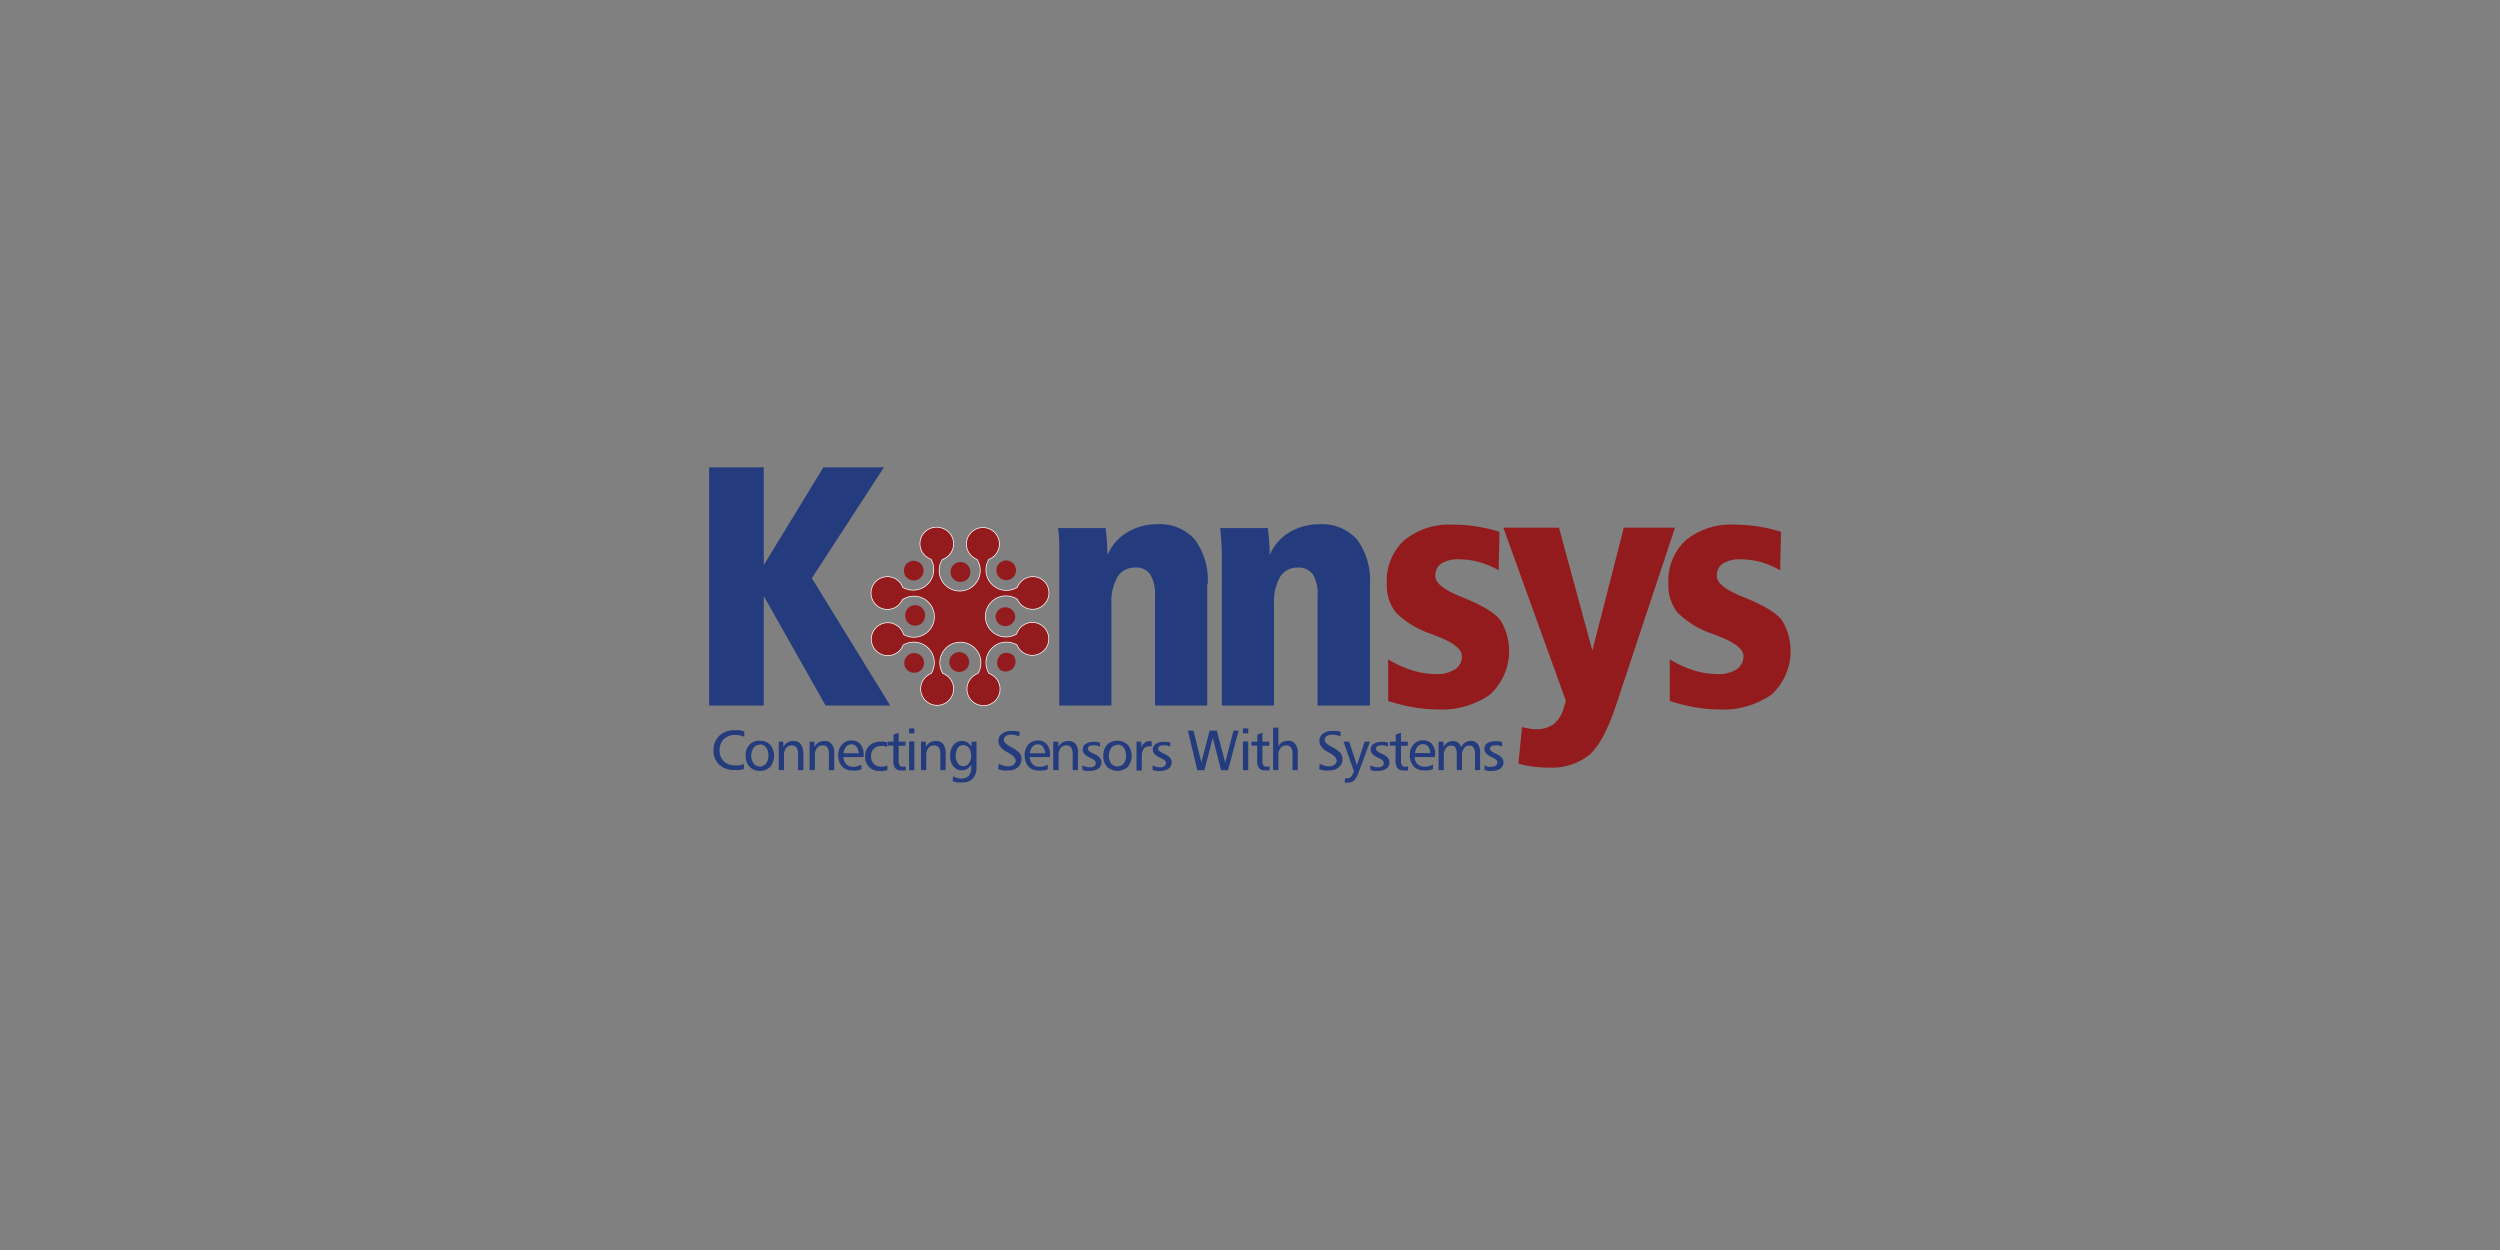 <svg id="Layer_1" data-name="Layer 1" xmlns="http://www.w3.org/2000/svg" viewBox="0 0 300 150"><rect x="0" y="0" width="300" height="150" fill="#808080" stroke="none"/><defs><style>.cls-1,.cls-3{fill:#931b1e;}.cls-2{fill:#243c7d;}.cls-3{fill-rule:evenodd;}.cls-4{fill:none;stroke:#fff;stroke-miterlimit:2.61;stroke-width:0.17px;}</style></defs><path class="cls-1" d="M180.4,63.32h6.68l4,14.74,3.78-14.74H201l-7.12,21.44q-1.47,4.39-3.21,5.87a7.28,7.28,0,0,1-4.88,1.48,13.65,13.65,0,0,1-1.84-.12,10.76,10.76,0,0,1-1.74-.36l.43-4.38c.34.08.65.15.92.19a3.82,3.82,0,0,0,.69.07,3.51,3.51,0,0,0,2.19-.62A3.67,3.67,0,0,0,187.63,85l.28-.89Z"/><path class="cls-2" d="M144.87,70.08V84.66H138.6V71.49a4.48,4.48,0,0,0-.58-2.57,2,2,0,0,0-1.8-.81,2.38,2.38,0,0,0-2.12,1.12,6.06,6.06,0,0,0-.73,3.28V84.66h-6.26V68c0-1.24,0-2.18,0-2.82s-.08-1.25-.15-1.81h5.71c.08.64.14,1.23.17,1.76s.05,1,.05,1.5a5.77,5.77,0,0,1,2.33-2.72,6.85,6.85,0,0,1,3.65-1,5.56,5.56,0,0,1,4.5,1.83,8.08,8.08,0,0,1,1.55,5.37"/><path class="cls-2" d="M164.39,70.08V84.66h-6.28V71.49a4.57,4.57,0,0,0-.57-2.57,2.07,2.07,0,0,0-1.8-.81,2.39,2.39,0,0,0-2.13,1.12,6.06,6.06,0,0,0-.73,3.28V84.66h-6.26V68c0-1.24,0-2.18-.05-2.82s-.08-1.25-.15-1.81h5.72c.08.64.13,1.23.17,1.76s.05,1,.05,1.5a5.7,5.7,0,0,1,2.32-2.72,6.88,6.88,0,0,1,3.65-1,5.59,5.59,0,0,1,4.51,1.83,8.13,8.13,0,0,1,1.55,5.37"/><path class="cls-1" d="M179.94,63.78l-.1,4.65a11.2,11.2,0,0,0-2.38-1,9.54,9.54,0,0,0-2.35-.31,3.73,3.73,0,0,0-2.15.51,1.7,1.7,0,0,0-.72,1.5c0,.82,1,1.63,3,2.44q3.79,1.5,4.82,2.87a7.11,7.11,0,0,1-1.23,8.89,10.11,10.11,0,0,1-6.43,1.8,17.24,17.24,0,0,1-2.76-.25,22.75,22.75,0,0,1-3.06-.76l0-5a12.6,12.6,0,0,0,2.85,1.31,9.51,9.51,0,0,0,2.88.46,4,4,0,0,0,2.29-.57,1.82,1.82,0,0,0,.83-1.58c0-.83-1-1.62-2.92-2.37l-.91-.35a10.64,10.64,0,0,1-4.11-2.54A5.25,5.25,0,0,1,166.42,70a6.54,6.54,0,0,1,2.11-5.18,8.51,8.51,0,0,1,5.84-1.86,18.89,18.89,0,0,1,2.78.21,18.47,18.47,0,0,1,2.79.65"/><path class="cls-1" d="M213.72,63.78l-.1,4.65a11.2,11.2,0,0,0-2.38-1,9.53,9.53,0,0,0-2.34-.31,3.76,3.76,0,0,0-2.16.51,1.7,1.7,0,0,0-.72,1.5c0,.82,1,1.63,3,2.44q3.8,1.5,4.82,2.87a7.11,7.11,0,0,1-1.23,8.89,10.11,10.11,0,0,1-6.43,1.8,17.24,17.24,0,0,1-2.76-.25,23,23,0,0,1-3.05-.76l0-5a12.6,12.6,0,0,0,2.85,1.31,9.51,9.51,0,0,0,2.88.46,4,4,0,0,0,2.29-.57,1.82,1.82,0,0,0,.83-1.58c0-.83-1-1.62-2.92-2.37l-.9-.35a10.62,10.62,0,0,1-4.12-2.54A5.24,5.24,0,0,1,200.21,70a6.56,6.56,0,0,1,2.1-5.18,8.51,8.51,0,0,1,5.84-1.86,18.89,18.89,0,0,1,2.78.21,18.19,18.19,0,0,1,2.79.65"/><polygon class="cls-2" points="85.09 56.08 91.65 56.08 91.65 67.81 98.81 56.08 106.07 56.08 97.42 69.38 106.82 84.66 99.07 84.66 91.65 71.53 91.65 84.66 85.09 84.66 85.09 56.08"/><path class="cls-3" d="M125.3,69.81a1.93,1.93,0,0,0-2.73,0,1.89,1.89,0,0,0-.44.69,2.51,2.51,0,0,1-3.5-3.41h0a1.93,1.93,0,1,0-1.36,0,2.51,2.51,0,1,1-4.21,0,1.93,1.93,0,0,0-.31-3.74,1.93,1.93,0,0,0-1,3.72h0a2.52,2.52,0,0,1-3.46,3.44h0a1.86,1.86,0,0,0-.45-.71,1.92,1.92,0,1,0,.41,2.13,2.51,2.51,0,1,1,.14,4.24,1.93,1.93,0,1,0-.05,1.21,2.51,2.51,0,0,1,3.44,3.47,2.06,2.06,0,0,0-.69.45,1.93,1.93,0,1,0,2.73,0,1.94,1.94,0,0,0-.71-.45,2.51,2.51,0,1,1,4.27,0,2,2,0,0,0-.72.46,1.94,1.94,0,1,0,2-.45,2.51,2.51,0,0,1,3.42-3.49,1.93,1.93,0,1,0,1.48-2.61,2,2,0,0,0-1.53,1.35,2.51,2.51,0,1,1,.09-4.22,1.8,1.8,0,0,0,.42.62,1.93,1.93,0,1,0,2.72-2.74"/><path class="cls-4" d="M125.3,69.81a1.93,1.93,0,0,0-2.73,0,1.89,1.89,0,0,0-.44.69,2.51,2.51,0,0,1-3.5-3.41h0a1.93,1.93,0,1,0-1.36,0,2.51,2.51,0,1,1-4.21,0,1.93,1.93,0,0,0-.31-3.74,1.93,1.93,0,0,0-1,3.72h0a2.52,2.52,0,0,1-3.46,3.44h0a1.86,1.86,0,0,0-.45-.71,1.92,1.92,0,1,0,.41,2.13,2.51,2.51,0,1,1,.14,4.24,1.93,1.93,0,1,0-.05,1.21,2.51,2.51,0,0,1,3.44,3.47,2.06,2.06,0,0,0-.69.45,1.93,1.93,0,1,0,2.73,0,1.94,1.94,0,0,0-.71-.45,2.51,2.51,0,1,1,4.27,0,2,2,0,0,0-.72.46,1.94,1.94,0,1,0,2-.45,2.51,2.51,0,0,1,3.42-3.49,1.93,1.93,0,1,0,1.48-2.61,2,2,0,0,0-1.53,1.35,2.51,2.51,0,1,1,.09-4.22,1.8,1.8,0,0,0,.42.62,1.93,1.93,0,1,0,2.72-2.74Z"/><path class="cls-3" d="M125.3,69.81a1.93,1.93,0,0,0-2.73,0,1.89,1.89,0,0,0-.44.69,2.51,2.51,0,0,1-3.5-3.41h0a1.93,1.93,0,1,0-1.36,0,2.51,2.51,0,1,1-4.21,0,1.93,1.93,0,0,0-.31-3.74,1.93,1.93,0,0,0-1,3.72h0a2.52,2.52,0,0,1-3.46,3.44h0a1.86,1.86,0,0,0-.45-.71,1.92,1.92,0,1,0,.41,2.13,2.51,2.51,0,1,1,.14,4.24,1.93,1.93,0,1,0-.05,1.21,2.51,2.51,0,0,1,3.44,3.47,2.06,2.06,0,0,0-.69.45,1.93,1.93,0,1,0,2.73,0,1.94,1.94,0,0,0-.71-.45,2.51,2.51,0,1,1,4.27,0,2,2,0,0,0-.72.46,1.94,1.94,0,1,0,2-.45,2.51,2.51,0,0,1,3.42-3.49,1.93,1.93,0,1,0,1.48-2.61,2,2,0,0,0-1.53,1.35,2.51,2.51,0,1,1,.09-4.22,1.8,1.8,0,0,0,.42.62,1.93,1.93,0,1,0,2.72-2.74"/><path class="cls-2" d="M89.31,87.84l0,.58a2.57,2.57,0,0,0-.54-.17,2.39,2.39,0,0,0-.53-.06,1.85,1.85,0,0,0-1.36.5A1.79,1.79,0,0,0,86.35,90a1.83,1.83,0,0,0,.5,1.35,1.89,1.89,0,0,0,1.37.49,3.19,3.19,0,0,0,.54,0,4.91,4.91,0,0,0,.51-.15l0,.59a3.77,3.77,0,0,1-.53.12,3.65,3.65,0,0,1-.59,0,2.58,2.58,0,0,1-1.84-.63,2.26,2.26,0,0,1-.68-1.73,2.33,2.33,0,0,1,.69-1.76,2.61,2.61,0,0,1,1.85-.65,3.73,3.73,0,0,1,.59,0,2.74,2.74,0,0,1,.53.14"/><path class="cls-2" d="M91.18,88.9a1.63,1.63,0,0,1,1.25.48,2.12,2.12,0,0,1,0,2.64,1.66,1.66,0,0,1-1.25.48A1.63,1.63,0,0,1,89.94,92a1.81,1.81,0,0,1-.46-1.32,1.85,1.85,0,0,1,.46-1.32,1.63,1.63,0,0,1,1.24-.48m0,.49a.88.88,0,0,0-.74.36,1.68,1.68,0,0,0,0,1.89.94.94,0,0,0,1.48,0,1.44,1.44,0,0,0,.28-.94,1.5,1.5,0,0,0-.28-1,.9.9,0,0,0-.74-.35"/><path class="cls-2" d="M96.41,90.34v2.08h-.64V90.49a1.32,1.32,0,0,0-.19-.79.67.67,0,0,0-.58-.25.81.81,0,0,0-.67.32,1.44,1.44,0,0,0-.25.9v1.75h-.63V89H94v.64a1.27,1.27,0,0,1,1.2-.72,1.07,1.07,0,0,1,.88.37,1.64,1.64,0,0,1,.3,1.07"/><path class="cls-2" d="M100.11,90.34v2.08h-.64V90.49a1.4,1.4,0,0,0-.18-.79.68.68,0,0,0-.58-.25.83.83,0,0,0-.68.32,1.5,1.5,0,0,0-.24.9v1.75h-.64V89h.58v.64a1.27,1.27,0,0,1,1.2-.72,1.05,1.05,0,0,1,.88.37,1.64,1.64,0,0,1,.3,1.07"/><path class="cls-2" d="M103.64,90.59v.26h-2.43a1.24,1.24,0,0,0,.35.86,1.21,1.21,0,0,0,.86.31,1.58,1.58,0,0,0,.47-.07,2.27,2.27,0,0,0,.48-.19v.55a2.44,2.44,0,0,1-.5.15,3.57,3.57,0,0,1-.59,0,1.58,1.58,0,0,1-1.23-.49,1.88,1.88,0,0,1-.46-1.34,1.8,1.8,0,0,1,.45-1.28,1.47,1.47,0,0,1,1.16-.49,1.33,1.33,0,0,1,1.06.45,1.89,1.89,0,0,1,.38,1.24m-.59-.16a1.42,1.42,0,0,0-.27-.79.75.75,0,0,0-.62-.28.8.8,0,0,0-.63.29,1.31,1.31,0,0,0-.3.78Z"/><path class="cls-2" d="M106.45,89.1l0,.55a1.26,1.26,0,0,0-.34-.13,1.33,1.33,0,0,0-.4,0,1.14,1.14,0,0,0-.86.34,1.21,1.21,0,0,0-.33.89,1.29,1.29,0,0,0,.32.9,1.14,1.14,0,0,0,.85.34,1.74,1.74,0,0,0,.39,0,1.63,1.63,0,0,0,.4-.15l0,.56a1.69,1.69,0,0,1-.44.12,2.42,2.42,0,0,1-.47,0,1.65,1.65,0,0,1-1.75-1.75,1.68,1.68,0,0,1,.49-1.27A1.81,1.81,0,0,1,105.6,89a3.4,3.4,0,0,1,.45,0,2.62,2.62,0,0,1,.4.11"/><path class="cls-2" d="M107.84,87.92V89h.82v.49h-.82v1.78a1,1,0,0,0,.12.57.42.42,0,0,0,.38.17l.15,0,.2-.06v.5a1.11,1.11,0,0,1-.25,0,1.14,1.14,0,0,1-.26,0,.93.93,0,0,1-.75-.27,1.41,1.41,0,0,1-.23-.9V89.47h-.69V89h.71v-.85Z"/><path class="cls-2" d="M109.09,87.41h.63V88h-.63Zm0,1.57h.63v3.44h-.63Z"/><path class="cls-2" d="M113.48,90.34v2.08h-.64V90.49a1.4,1.4,0,0,0-.18-.79.68.68,0,0,0-.58-.25.81.81,0,0,0-.68.32,1.5,1.5,0,0,0-.25.9v1.75h-.63V89h.58v.64a1.27,1.27,0,0,1,1.2-.72,1.05,1.05,0,0,1,.88.37,1.64,1.64,0,0,1,.3,1.07"/><path class="cls-2" d="M116.58,89.6V89h.6v3a2,2,0,0,1-.43,1.42,1.65,1.65,0,0,1-1.28.47,4,4,0,0,1-.6,0,3.19,3.19,0,0,1-.55-.16l.05-.58a2,2,0,0,0,.52.21,1.62,1.62,0,0,0,.47.07,1.15,1.15,0,0,0,.88-.33,1.35,1.35,0,0,0,.31-.94v-.41a1.47,1.47,0,0,1-.5.52,1.25,1.25,0,0,1-.64.17,1.27,1.27,0,0,1-1-.48,1.89,1.89,0,0,1-.39-1.25,2,2,0,0,1,.39-1.3,1.24,1.24,0,0,1,1-.49,1.29,1.29,0,0,1,.69.18,1.35,1.35,0,0,1,.48.52m-1-.2a.75.75,0,0,0-.65.34,1.8,1.8,0,0,0,0,1.83.78.78,0,0,0,.66.34.83.83,0,0,0,.68-.34,1.4,1.4,0,0,0,.26-.89,1.52,1.52,0,0,0-.25-.94.81.81,0,0,0-.7-.34"/><path class="cls-2" d="M122.38,87.79l-.07.59a1.62,1.62,0,0,0-.45-.16,2,2,0,0,0-.49-.06,1.25,1.25,0,0,0-.67.16.51.51,0,0,0-.24.44.57.57,0,0,0,.16.4,3,3,0,0,0,.7.48,3.69,3.69,0,0,1,1,.71,1.07,1.07,0,0,1,.26.72,1.25,1.25,0,0,1-.44,1,1.64,1.64,0,0,1-1.14.38,3.32,3.32,0,0,1-.64,0,2.6,2.6,0,0,1-.58-.16l.07-.64a2.62,2.62,0,0,0,.57.23,2,2,0,0,0,.53.08,1.17,1.17,0,0,0,.68-.19.62.62,0,0,0,.25-.5c0-.31-.33-.66-1-1l-.25-.15a1.76,1.76,0,0,1-.6-.54,1.11,1.11,0,0,1-.22-.65,1.06,1.06,0,0,1,.42-.88,1.83,1.83,0,0,1,1.15-.33,4.39,4.39,0,0,1,.53,0,3.89,3.89,0,0,1,.49.12"/><path class="cls-2" d="M126,90.59v.26h-2.43a1.28,1.28,0,0,0,.35.86,1.21,1.21,0,0,0,.86.31,1.53,1.53,0,0,0,.47-.07,1.92,1.92,0,0,0,.48-.19v.55a2.44,2.44,0,0,1-.5.15,3.57,3.57,0,0,1-.59,0,1.58,1.58,0,0,1-1.23-.49,1.92,1.92,0,0,1-.45-1.34,1.8,1.8,0,0,1,.44-1.28,1.47,1.47,0,0,1,1.16-.49,1.33,1.33,0,0,1,1.06.45,1.84,1.84,0,0,1,.38,1.24m-.59-.16a1.35,1.35,0,0,0-.27-.79.75.75,0,0,0-.62-.28.82.82,0,0,0-.63.29,1.31,1.31,0,0,0-.3.78Z"/><path class="cls-2" d="M129.35,90.34v2.08h-.63V90.49a1.39,1.39,0,0,0-.19-.79.68.68,0,0,0-.58-.25.83.83,0,0,0-.68.32,1.5,1.5,0,0,0-.24.9v1.75h-.64V89H127v.64a1.31,1.31,0,0,1,.5-.54,1.33,1.33,0,0,1,.7-.18,1.05,1.05,0,0,1,.88.37,1.64,1.64,0,0,1,.3,1.07"/><path class="cls-2" d="M132,89.07l0,.52a2.16,2.16,0,0,0-.43-.14,1.61,1.61,0,0,0-.44,0,.77.77,0,0,0-.42.1.35.35,0,0,0-.16.29.43.43,0,0,0,.13.28,2.67,2.67,0,0,0,.54.31,2.18,2.18,0,0,1,.74.49.84.84,0,0,1,.21.57.9.9,0,0,1-.38.75,1.71,1.71,0,0,1-1,.27,2.38,2.38,0,0,1-.46,0,2.23,2.23,0,0,1-.44-.13l0-.53a2.64,2.64,0,0,0,.47.17,1.72,1.72,0,0,0,.44.06.82.82,0,0,0,.5-.14.41.41,0,0,0,.19-.36.46.46,0,0,0-.11-.3,2.08,2.08,0,0,0-.52-.32,2.33,2.33,0,0,1-.74-.49.79.79,0,0,1-.2-.53.78.78,0,0,1,.34-.66,1.56,1.56,0,0,1,.91-.25,2,2,0,0,1,.42,0,3.43,3.43,0,0,1,.44.09"/><path class="cls-2" d="M134.09,88.9a1.63,1.63,0,0,1,1.25.48,2.12,2.12,0,0,1,0,2.64,1.85,1.85,0,0,1-2.49,0,1.85,1.85,0,0,1-.45-1.32,1.89,1.89,0,0,1,.45-1.32,1.64,1.64,0,0,1,1.24-.48m0,.49a.9.9,0,0,0-.74.36,1.68,1.68,0,0,0,0,1.89,1,1,0,0,0,1.49,0,1.5,1.5,0,0,0,.28-.94,1.56,1.56,0,0,0-.28-1,.93.93,0,0,0-.75-.35"/><path class="cls-2" d="M138.2,88.94l0,.61-.14,0h-.13a.81.81,0,0,0-.68.31,1.46,1.46,0,0,0-.23.88v1.72h-.64V89h.58v.71a1.16,1.16,0,0,1,.4-.57.94.94,0,0,1,.59-.2h.27"/><path class="cls-2" d="M140.43,89.07l0,.52a2.16,2.16,0,0,0-.43-.14,1.61,1.61,0,0,0-.44,0,.77.77,0,0,0-.42.1.35.35,0,0,0-.16.29.43.43,0,0,0,.13.28,2.67,2.67,0,0,0,.54.31,2.35,2.35,0,0,1,.75.49.88.88,0,0,1,.2.57.9.9,0,0,1-.38.75,1.7,1.7,0,0,1-1,.27,2.49,2.49,0,0,1-.47,0,2.23,2.23,0,0,1-.44-.13l0-.53a3,3,0,0,0,.47.17,1.72,1.72,0,0,0,.44.06.82.82,0,0,0,.5-.14.41.41,0,0,0,.19-.36.46.46,0,0,0-.11-.3,2.08,2.08,0,0,0-.52-.32,2.33,2.33,0,0,1-.74-.49.79.79,0,0,1-.2-.53.78.78,0,0,1,.34-.66,1.56,1.56,0,0,1,.91-.25,2,2,0,0,1,.42,0,3.43,3.43,0,0,1,.44.09"/><path class="cls-2" d="M142.54,87.67h.68l.94,3.8s0,.11,0,.21,0,.22,0,.38a2.53,2.53,0,0,1,0-.32,1.45,1.45,0,0,1,0-.25l1-3.82h.86l1,3.83c0,.06,0,.15,0,.24s0,.2,0,.32q0-.18,0-.33c0-.1,0-.17,0-.21l1-3.85h.62l-1.28,4.75h-.83l-1-3.88c0-.05,0-.13,0-.22s0-.2,0-.31c0,.19,0,.32,0,.4a.61.61,0,0,1,0,.14l-1,3.87h-.85Z"/><path class="cls-2" d="M149.15,87.41h.64V88h-.64Zm0,1.57h.64v3.44h-.64Z"/><path class="cls-2" d="M151.49,87.92V89h.82v.49h-.82v1.78a1,1,0,0,0,.12.57A.43.43,0,0,0,152,92l.16,0,.19-.06v.5a1.19,1.19,0,0,1-.26,0,1.1,1.1,0,0,1-.26,0,.93.93,0,0,1-.75-.27,1.42,1.42,0,0,1-.22-.9V89.47h-.7V89h.72v-.85Z"/><path class="cls-2" d="M152.77,87.31h.64v2.23a1.28,1.28,0,0,1,.47-.48,1.3,1.3,0,0,1,.67-.16,1,1,0,0,1,.88.37,1.64,1.64,0,0,1,.3,1.07v2.08h-.63V90.49a1.32,1.32,0,0,0-.19-.79.67.67,0,0,0-.58-.25.81.81,0,0,0-.67.32,1.44,1.44,0,0,0-.25.9v1.75h-.64Z"/><path class="cls-2" d="M160.9,87.79l-.07.59a1.62,1.62,0,0,0-.45-.16,2,2,0,0,0-.49-.06,1.25,1.25,0,0,0-.67.16.5.5,0,0,0-.25.44.58.58,0,0,0,.17.4,3,3,0,0,0,.7.48,3.69,3.69,0,0,1,1,.71,1.12,1.12,0,0,1,.26.72,1.25,1.25,0,0,1-.44,1,1.65,1.65,0,0,1-1.14.38,3.32,3.32,0,0,1-.64,0,2.6,2.6,0,0,1-.58-.16l.07-.64a2.27,2.27,0,0,0,.57.23,2,2,0,0,0,.53.08,1.13,1.13,0,0,0,.67-.19.6.6,0,0,0,.26-.5c0-.31-.34-.66-1-1l-.26-.15a1.82,1.82,0,0,1-.59-.54,1.11,1.11,0,0,1-.22-.65,1.06,1.06,0,0,1,.42-.88,1.83,1.83,0,0,1,1.15-.33,4.55,4.55,0,0,1,.53,0,3.89,3.89,0,0,1,.49.12"/><path class="cls-2" d="M161.22,89h.68l.93,2.83.93-2.83h.64L163,92.77a2.26,2.26,0,0,1-.5.88,1,1,0,0,1-.72.26h-.2l-.22,0,.06-.52.15,0h.15a.54.54,0,0,0,.41-.19,2.16,2.16,0,0,0,.34-.64Z"/><path class="cls-2" d="M166.56,89.07l0,.52a2.3,2.3,0,0,0-.42-.14,1.73,1.73,0,0,0-.45,0,.77.77,0,0,0-.42.1.34.34,0,0,0-.15.29.38.38,0,0,0,.13.28,2.27,2.27,0,0,0,.53.31,2.35,2.35,0,0,1,.75.49.88.88,0,0,1,.2.57.89.89,0,0,1-.37.75,1.71,1.71,0,0,1-1,.27,2.32,2.32,0,0,1-.46,0,2.13,2.13,0,0,1-.45-.13l0-.53a3,3,0,0,0,.47.17,1.72,1.72,0,0,0,.44.06.82.82,0,0,0,.5-.14.41.41,0,0,0,.19-.36.46.46,0,0,0-.11-.3,2,2,0,0,0-.51-.32,2.4,2.4,0,0,1-.75-.49.79.79,0,0,1-.2-.53.81.81,0,0,1,.34-.66,1.56,1.56,0,0,1,.91-.25,2.15,2.15,0,0,1,.43,0l.43.09"/><path class="cls-2" d="M168.12,87.92V89h.82v.49h-.82v1.78a1,1,0,0,0,.12.57.42.42,0,0,0,.38.17l.15,0,.2-.06v.5a1.19,1.19,0,0,1-.26,0,1.14,1.14,0,0,1-.26,0,.93.93,0,0,1-.75-.27,1.41,1.41,0,0,1-.23-.9V89.47h-.69V89h.71v-.85Z"/><path class="cls-2" d="M172.19,90.59v.26h-2.43a1.24,1.24,0,0,0,.35.86A1.2,1.2,0,0,0,171,92a1.59,1.59,0,0,0,.48-.07,2.27,2.27,0,0,0,.48-.19v.55a2.44,2.44,0,0,1-.5.15,3.65,3.65,0,0,1-.59,0,1.6,1.6,0,0,1-1.24-.49,1.92,1.92,0,0,1-.45-1.34,1.8,1.8,0,0,1,.45-1.28,1.46,1.46,0,0,1,1.15-.49,1.35,1.35,0,0,1,1.07.45,1.89,1.89,0,0,1,.38,1.24m-.6-.16a1.35,1.35,0,0,0-.26-.79.76.76,0,0,0-.62-.28.82.82,0,0,0-.64.29,1.46,1.46,0,0,0-.3.78Z"/><path class="cls-2" d="M175.34,89.66a1.36,1.36,0,0,1,.49-.56,1.2,1.2,0,0,1,.68-.19,1,1,0,0,1,.82.36,1.75,1.75,0,0,1,.28,1.07v2.08H177V90.49a1.42,1.42,0,0,0-.17-.77.55.55,0,0,0-.5-.25.73.73,0,0,0-.65.32,1.42,1.42,0,0,0-.24.88v1.75h-.63V90.49a1.52,1.52,0,0,0-.16-.78.6.6,0,0,0-.53-.24.74.74,0,0,0-.62.32,1.46,1.46,0,0,0-.24.88v1.75h-.63V89h.59v.64a1.36,1.36,0,0,1,.47-.53,1.21,1.21,0,0,1,.66-.18,1,1,0,0,1,.62.19,1.18,1.18,0,0,1,.39.56"/><path class="cls-2" d="M180.25,89.07l0,.52a2.16,2.16,0,0,0-.43-.14,1.61,1.61,0,0,0-.44,0,.75.75,0,0,0-.42.1.35.35,0,0,0-.16.29.43.43,0,0,0,.13.28,2.67,2.67,0,0,0,.54.31,2.18,2.18,0,0,1,.74.49.84.84,0,0,1,.21.57.9.9,0,0,1-.38.75,1.71,1.71,0,0,1-1,.27,2.38,2.38,0,0,1-.46,0,2.23,2.23,0,0,1-.44-.13l0-.53a2.85,2.85,0,0,0,.46.17A1.86,1.86,0,0,0,179,92a.82.82,0,0,0,.5-.14.44.44,0,0,0,.19-.36.46.46,0,0,0-.11-.3,2.08,2.08,0,0,0-.52-.32,2.33,2.33,0,0,1-.74-.49.79.79,0,0,1-.2-.53.78.78,0,0,1,.34-.66,1.56,1.56,0,0,1,.91-.25,2,2,0,0,1,.42,0,3,3,0,0,1,.43.09"/><path class="cls-3" d="M108.82,67.64a1.18,1.18,0,1,1,0,1.67,1.17,1.17,0,0,1,0-1.67"/><path class="cls-3" d="M119.94,78.68a1.2,1.2,0,0,1,1.68,0A1.18,1.18,0,0,1,120,80.36a1.2,1.2,0,0,1,0-1.68"/><path class="cls-3" d="M108.86,80.4a1.2,1.2,0,0,1,0-1.68,1.18,1.18,0,0,1,1.68,1.67,1.2,1.2,0,0,1-1.68,0"/><path class="cls-3" d="M119.91,69.27a1.18,1.18,0,1,1,1.67,0,1.18,1.18,0,0,1-1.67,0"/><path class="cls-3" d="M108.65,74A1.19,1.19,0,1,1,111,74a1.19,1.19,0,0,1-2.37,0"/><path class="cls-3" d="M119.46,74.06a1.18,1.18,0,0,1,1.18-1.19,1.2,1.2,0,0,1,1.19,1.18,1.19,1.19,0,0,1-2.37,0"/><path class="cls-3" d="M115.25,67.45a1.19,1.19,0,1,1-1.18,1.19,1.18,1.18,0,0,1,1.18-1.19"/><path class="cls-3" d="M115.22,78.26a1.19,1.19,0,0,1,0,2.37,1.19,1.19,0,1,1,0-2.37"/></svg>
